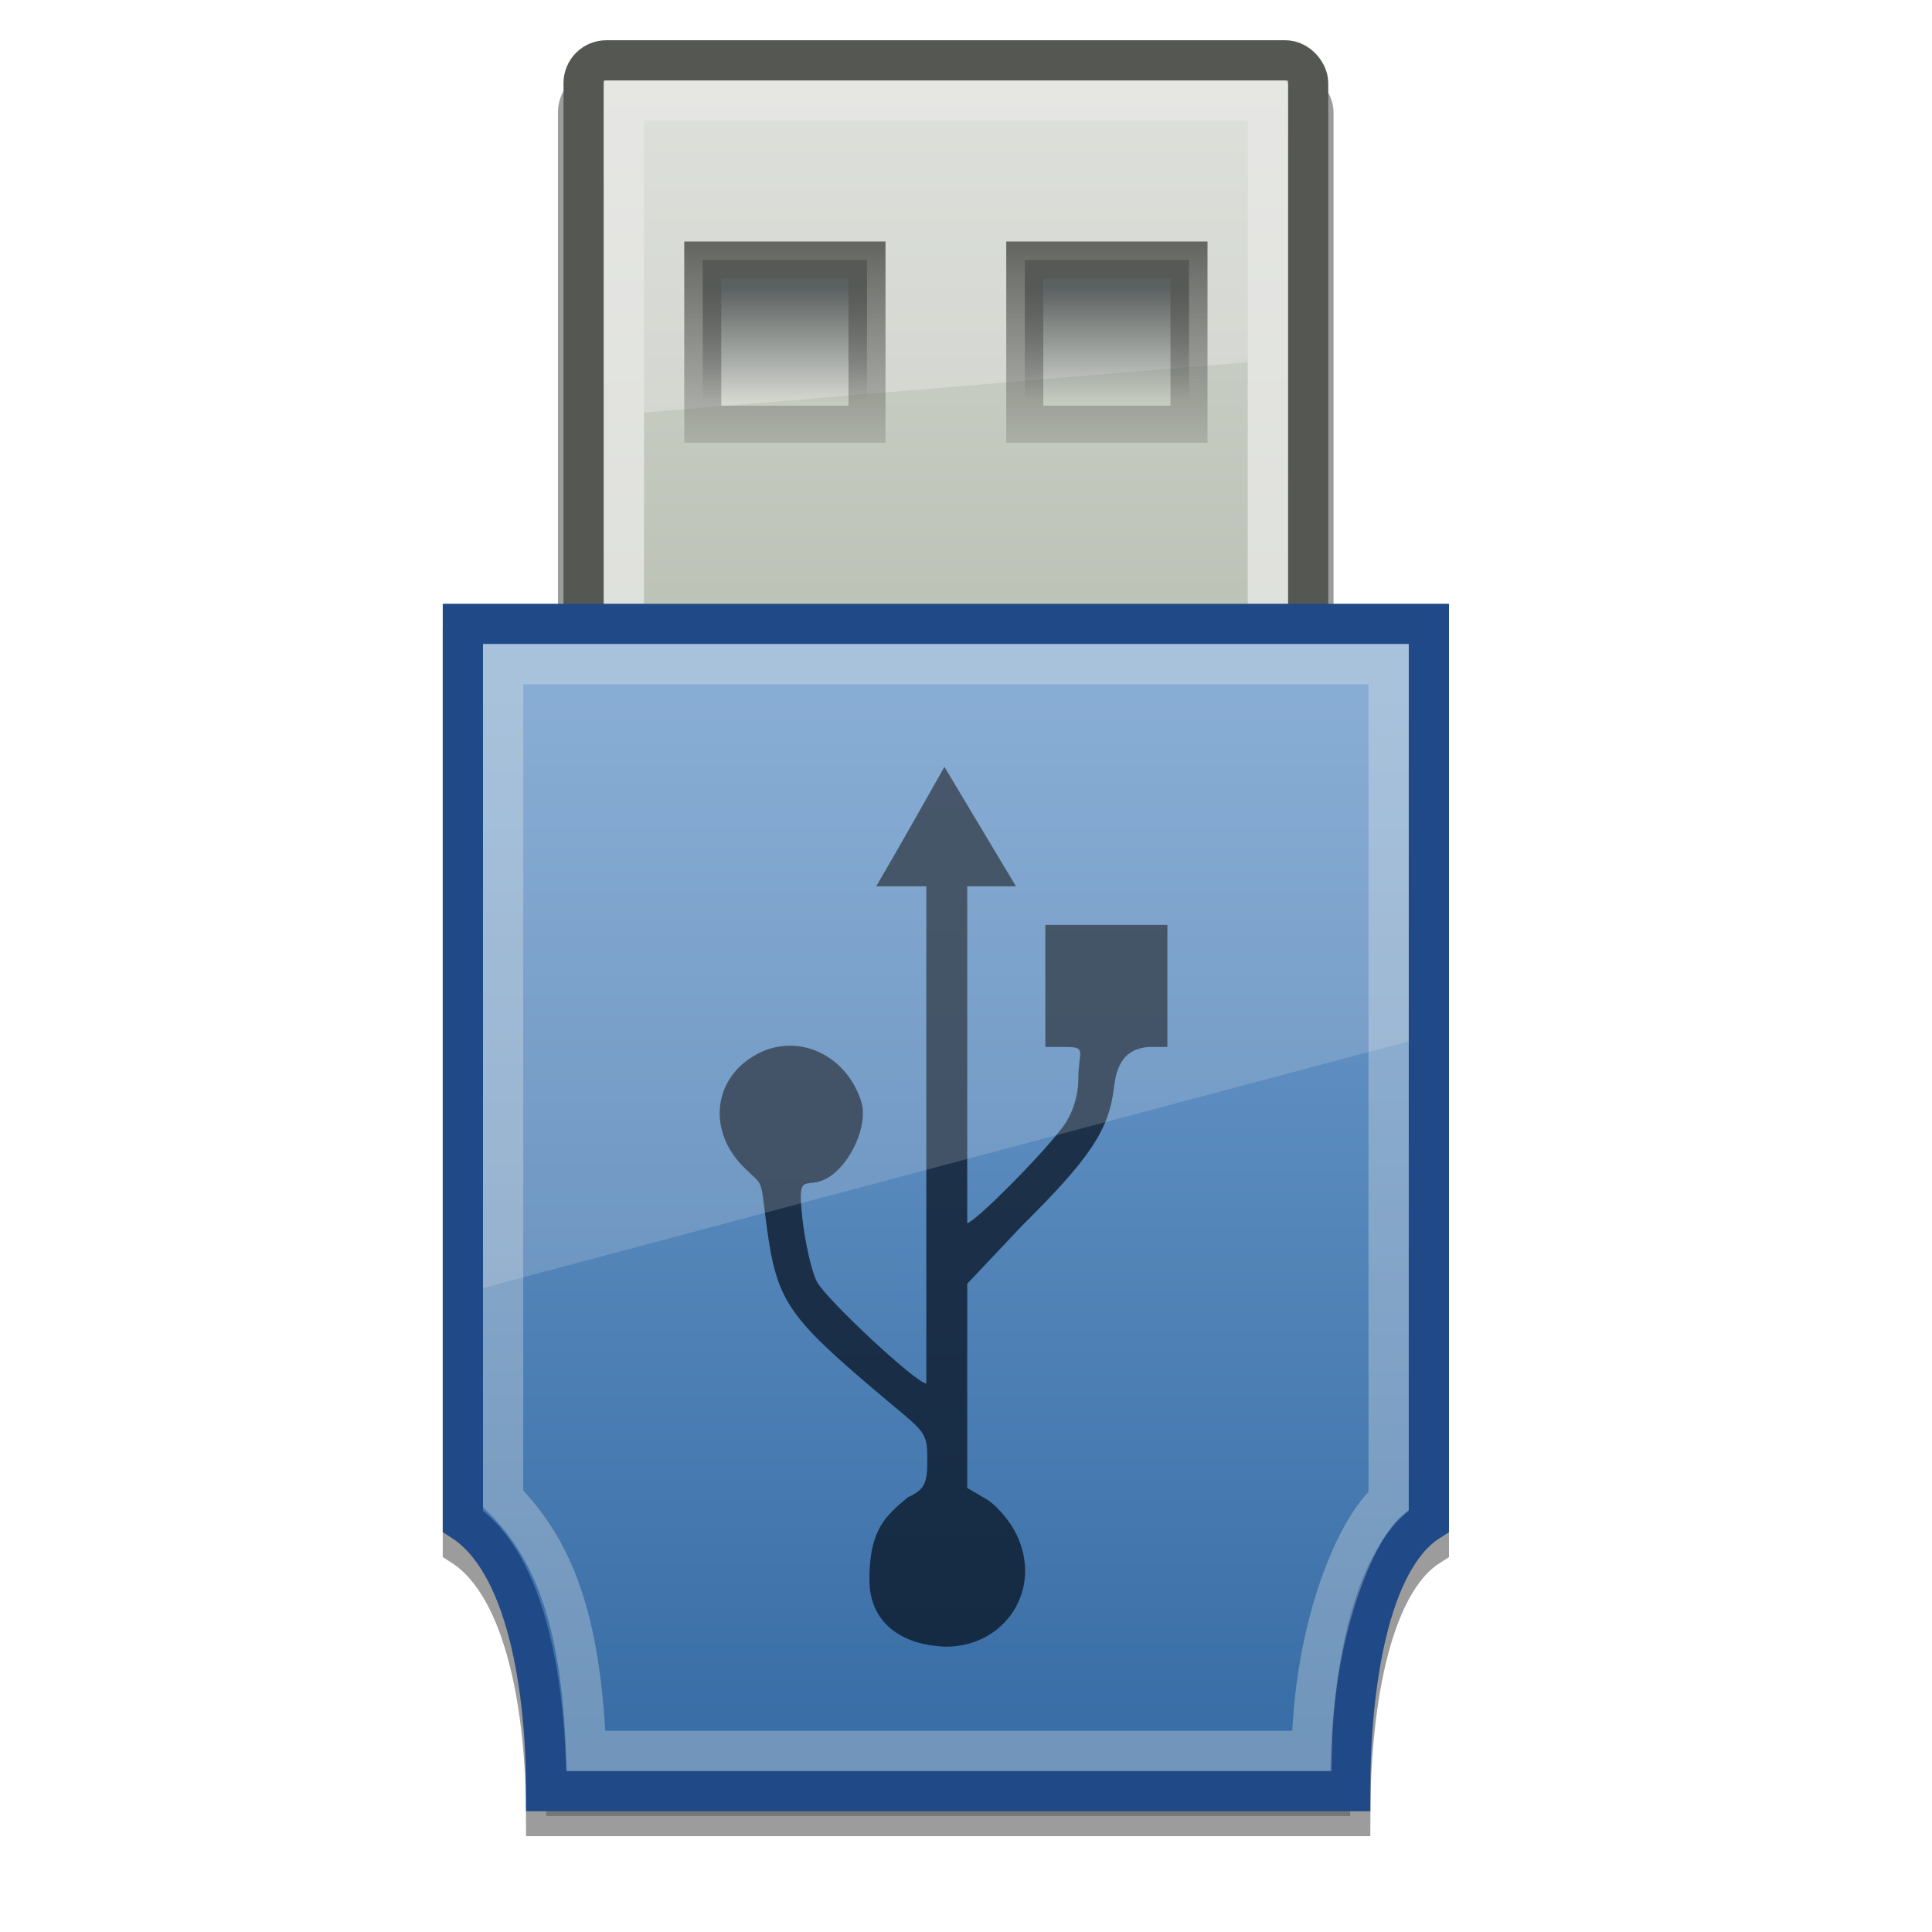 <?xml version="1.0" encoding="UTF-8" standalone="no"?>
<!-- Created with Inkscape (http://www.inkscape.org/) -->
<svg
   xmlns:dc="http://purl.org/dc/elements/1.1/"
   xmlns:cc="http://web.resource.org/cc/"
   xmlns:rdf="http://www.w3.org/1999/02/22-rdf-syntax-ns#"
   xmlns:svg="http://www.w3.org/2000/svg"
   xmlns="http://www.w3.org/2000/svg"
   xmlns:xlink="http://www.w3.org/1999/xlink"
   xmlns:sodipodi="http://sodipodi.sourceforge.net/DTD/sodipodi-0.dtd"
   xmlns:inkscape="http://www.inkscape.org/namespaces/inkscape"
   width="48px"
   height="48px"
   id="svg4055"
   sodipodi:version="0.32"
   inkscape:version="0.45"
   sodipodi:docbase="/home/christian/hosted07/install/desktop/linux/icons/hicolor/scalable/devices"
   sodipodi:docname="usb.svg"
   inkscape:output_extension="org.inkscape.output.svg.inkscape"
   sodipodi:modified="true">
  <defs
     id="defs4057">
    <linearGradient
       id="linearGradient3161">
      <stop
         id="stop3163"
         offset="0"
         style="stop-color:#d3d7cf;stop-opacity:1;" />
      <stop
         id="stop3165"
         offset="1"
         style="stop-color:#bbc1b5;stop-opacity:1;" />
    </linearGradient>
    <filter
       inkscape:collect="always"
       id="filter3974">
      <feGaussianBlur
         inkscape:collect="always"
         stdDeviation="0.569"
         id="feGaussianBlur3976" />
    </filter>
    <filter
       inkscape:collect="always"
       id="filter3211">
      <feGaussianBlur
         inkscape:collect="always"
         stdDeviation="0.887"
         id="feGaussianBlur3213" />
    </filter>
    <linearGradient
       id="linearGradient3470">
      <stop
         style="stop-color:#729fcf;stop-opacity:1;"
         offset="0"
         id="stop3472" />
      <stop
         style="stop-color:#386da5;stop-opacity:1;"
         offset="1"
         id="stop3474" />
    </linearGradient>
    <linearGradient
       id="linearGradient3506">
      <stop
         style="stop-color:#555753;stop-opacity:1;"
         offset="0"
         id="stop3508" />
      <stop
         style="stop-color:#555753;stop-opacity:0.227;"
         offset="1"
         id="stop3510" />
    </linearGradient>
    <linearGradient
       id="linearGradient3494">
      <stop
         style="stop-color:#2e3436;stop-opacity:0.825;"
         offset="0"
         id="stop3496" />
      <stop
         style="stop-color:#2e3436;stop-opacity:0;"
         offset="1"
         id="stop3498" />
    </linearGradient>
    <linearGradient
       inkscape:collect="always"
       xlink:href="#linearGradient3494"
       id="linearGradient4156"
       gradientUnits="userSpaceOnUse"
       gradientTransform="matrix(1.325,0,0,1.325,1.007,-2.097)"
       x1="20.405"
       y1="6.988"
       x2="20.405"
       y2="9.119" />
    <linearGradient
       inkscape:collect="always"
       xlink:href="#linearGradient3506"
       id="linearGradient4159"
       gradientUnits="userSpaceOnUse"
       gradientTransform="matrix(1.325,0,0,1.325,-8.266,-2.097)"
       x1="21.718"
       y1="6.18"
       x2="21.718"
       y2="10.01" />
    <linearGradient
       inkscape:collect="always"
       xlink:href="#linearGradient3470"
       id="linearGradient4163"
       gradientUnits="userSpaceOnUse"
       gradientTransform="matrix(0.923,0,0,0.935,1.808,1)"
       x1="20.405"
       y1="17.291"
       x2="20.405"
       y2="45.243" />
    <linearGradient
       inkscape:collect="always"
       xlink:href="#linearGradient3494"
       id="linearGradient4167"
       gradientUnits="userSpaceOnUse"
       gradientTransform="matrix(1.325,0,0,1.325,-6.994,-2.097)"
       x1="20.405"
       y1="6.988"
       x2="20.405"
       y2="9.119" />
    <linearGradient
       inkscape:collect="always"
       xlink:href="#linearGradient3506"
       id="linearGradient4169"
       gradientUnits="userSpaceOnUse"
       gradientTransform="matrix(1.325,0,0,1.325,-6.994,-2.097)"
       x1="21.718"
       y1="6.18"
       x2="21.718"
       y2="10.01" />
    <linearGradient
       inkscape:collect="always"
       xlink:href="#linearGradient3161"
       id="linearGradient5173"
       gradientUnits="userSpaceOnUse"
       gradientTransform="matrix(1,0,0,0.938,0,19.781)"
       x1="23.335"
       y1="-18.569"
       x2="23.335"
       y2="-4.123" />
  </defs>
  <sodipodi:namedview
     id="base"
     pagecolor="#ffffff"
     bordercolor="#666666"
     borderopacity="1.0"
     inkscape:pageopacity="0.0"
     inkscape:pageshadow="2"
     inkscape:zoom="11.313708"
     inkscape:cx="44.396324"
     inkscape:cy="21.360524"
     inkscape:current-layer="layer1"
     showgrid="false"
     inkscape:grid-bbox="true"
     inkscape:document-units="px"
     inkscape:window-width="1590"
     inkscape:window-height="1121"
     inkscape:window-x="140"
     inkscape:window-y="173" />
  <g
     id="layer1"
     inkscape:label="Layer 1"
     inkscape:groupmode="layer">
    <rect
       inkscape:export-ydpi="90"
       inkscape:export-xdpi="90"
       inkscape:export-filename="/home/christian/graphics/usb-icons.png"
       ry="0.556"
       rx="0.556"
       y="2.03"
       x="6.5"
       height="15"
       width="18"
       id="rect3972"
       style="opacity:0.624;fill:#000000;fill-opacity:1;stroke:#000000;stroke-width:0.985;stroke-linejoin:miter;stroke-miterlimit:4;stroke-dasharray:none;stroke-opacity:1;filter:url(#filter3974)"
       transform="matrix(1.015,0,0,1.015,7.764,0.163)" />
    <path
       sodipodi:nodetypes="ccccccc"
       id="path3711"
       d="M 11.5,16.119 L 35.5,16.119 L 35.5,38.412 C 33.978,39.384 33.545,42.578 33.545,45.119 L 13.57,45.119 C 13.57,42.608 13.108,39.456 11.5,38.412 L 11.5,16.119 z "
       style="opacity:0.624;fill:#000000;fill-opacity:1;stroke:#000000;stroke-width:1;stroke-linejoin:miter;stroke-miterlimit:4;stroke-opacity:1;filter:url(#filter3211)"
       inkscape:export-filename="/home/christian/graphics/usb-icons.png"
       inkscape:export-xdpi="90"
       inkscape:export-ydpi="90" />
    <rect
       style="fill:url(#linearGradient5173);fill-opacity:1;stroke:#555753;stroke-width:1;stroke-linejoin:miter;stroke-miterlimit:4;stroke-dasharray:none;stroke-opacity:1"
       id="rect3448"
       width="18"
       height="15"
       x="14.5"
       y="1.5"
       rx="0.565"
       ry="0.565"
       inkscape:export-filename="/home/christian/graphics/usb-icons.png"
       inkscape:export-xdpi="90"
       inkscape:export-ydpi="90" />
    <path
       sodipodi:nodetypes="ccccc"
       id="path3562"
       d="M 16,3 L 31,3 L 31,8.998 L 16,10.25 L 16,3 z "
       style="opacity:0.363;fill:#eeeeec;fill-opacity:1;stroke:none;stroke-width:1;stroke-linejoin:miter;stroke-miterlimit:4;stroke-opacity:1"
       inkscape:export-filename="/home/christian/graphics/usb-icons.png"
       inkscape:export-xdpi="90"
       inkscape:export-ydpi="90" />
    <rect
       y="6.46"
       x="17.46"
       height="4.08"
       width="4.08"
       id="rect3450"
       style="opacity:0.882;fill:url(#linearGradient4167);fill-opacity:1;stroke:url(#linearGradient4169);stroke-width:0.92;stroke-linejoin:miter;stroke-miterlimit:4;stroke-dasharray:none;stroke-opacity:1"
       inkscape:export-filename="/home/christian/graphics/usb-icons.png"
       inkscape:export-xdpi="90"
       inkscape:export-ydpi="90" />
    <rect
       y="2.5"
       x="15.5"
       height="13"
       width="16"
       id="rect3458"
       style="opacity:0.715;fill:none;fill-opacity:1;stroke:#eeeeec;stroke-width:1;stroke-linejoin:miter;stroke-miterlimit:4;stroke-dasharray:none;stroke-opacity:1"
       inkscape:export-filename="/home/christian/graphics/usb-icons.png"
       inkscape:export-xdpi="90"
       inkscape:export-ydpi="90" />
    <path
       style="fill:url(#linearGradient4163);fill-opacity:1;stroke:#204a87;stroke-width:1;stroke-linejoin:miter;stroke-miterlimit:4;stroke-opacity:1"
       d="M 11.5,15.5 L 35.5,15.5 L 35.5,37.793 C 33.978,38.766 33.545,41.959 33.545,44.5 L 13.57,44.5 C 13.57,41.989 13.108,38.838 11.5,37.793 L 11.5,15.5 z "
       id="rect3456"
       sodipodi:nodetypes="ccccccc"
       inkscape:export-filename="/home/christian/graphics/usb-icons.png"
       inkscape:export-xdpi="90"
       inkscape:export-ydpi="90" />
    <path
       style="opacity:0.312;fill:none;fill-opacity:1;stroke:#eeeeec;stroke-width:1;stroke-linejoin:miter;stroke-miterlimit:4;stroke-opacity:1"
       d="M 12.5,16.5 L 34.5,16.5 L 34.5,37.279 C 33.739,37.912 32.651,40.312 32.588,43.5 L 14.562,43.5 C 14.437,40.526 13.885,38.62 12.5,37.235 L 12.5,16.5 z "
       id="rect3460"
       sodipodi:nodetypes="ccccccc"
       inkscape:export-filename="/home/christian/graphics/usb-icons.png"
       inkscape:export-xdpi="90"
       inkscape:export-ydpi="90" />
    <rect
       style="opacity:0.882;fill:url(#linearGradient4156);fill-opacity:1;stroke:url(#linearGradient4159);stroke-width:0.92;stroke-linejoin:miter;stroke-miterlimit:4;stroke-dasharray:none;stroke-opacity:1"
       id="rect3502"
       width="4.08"
       height="4.08"
       x="25.46"
       y="6.46"
       inkscape:export-filename="/home/christian/graphics/usb-icons.png"
       inkscape:export-xdpi="90"
       inkscape:export-ydpi="90" />
    <path
       id="path3690"
       d="M 21.6,39.243 C 21.6,37.973 22.029,37.644 22.555,37.201 C 22.977,37.001 23.044,36.864 23.039,36.22 C 23.033,35.508 22.963,35.589 21.621,34.444 C 19.571,32.696 19.296,32.274 19.055,30.52 C 18.878,29.226 19.002,29.511 18.493,29.013 C 17.555,28.097 17.715,26.754 18.832,26.176 C 19.838,25.656 21.029,26.209 21.397,27.367 C 21.578,27.938 21.144,28.923 20.561,29.265 C 20.027,29.577 19.806,29.056 19.928,30.208 C 19.995,30.846 20.16,31.579 20.293,31.838 C 20.523,32.282 22.77,34.373 23.014,34.373 L 23.014,22.02 L 21.769,22.02 C 22.345,21.038 22.906,20.04 23.464,19.052 L 25.241,22.02 L 24.031,22.02 L 24.031,30.386 C 24.199,30.386 25.85,28.74 26.405,27.999 C 26.645,27.679 26.791,27.224 26.791,26.795 C 26.791,26.148 27.008,26.012 26.506,26.012 L 25.971,26.012 L 25.971,22.98 L 29.003,22.98 L 29.003,26.012 L 28.513,26.012 C 28.075,26.062 27.762,26.281 27.679,26.999 C 27.556,28.069 27.09,28.771 25.374,30.471 L 24.031,31.894 L 24.031,36.968 L 24.428,37.201 C 24.697,37.329 25.069,37.742 25.253,38.12 C 25.91,39.465 24.997,40.912 23.491,40.912 C 22.4,40.872 21.6,40.322 21.6,39.243 z "
       style="opacity:0.726;fill:#06101d;fill-opacity:1;stroke:none;stroke-opacity:1"
       sodipodi:nodetypes="ccssssssssscccccccssccccccsccccscc"
       inkscape:export-filename="/home/christian/graphics/usb-icons.png"
       inkscape:export-xdpi="90"
       inkscape:export-ydpi="90" />
    <path
       style="opacity:0.183;fill:#eeeeec;fill-opacity:1;stroke:none;stroke-width:1;stroke-linejoin:miter;stroke-miterlimit:4;stroke-opacity:1"
       d="M 12,16 L 35,16 L 35,25.87 L 12,32 L 12,16 z "
       id="rect3559"
       sodipodi:nodetypes="ccccc"
       inkscape:export-filename="/home/christian/graphics/usb-icons.png"
       inkscape:export-xdpi="90"
       inkscape:export-ydpi="90" />
  </g>
</svg>

